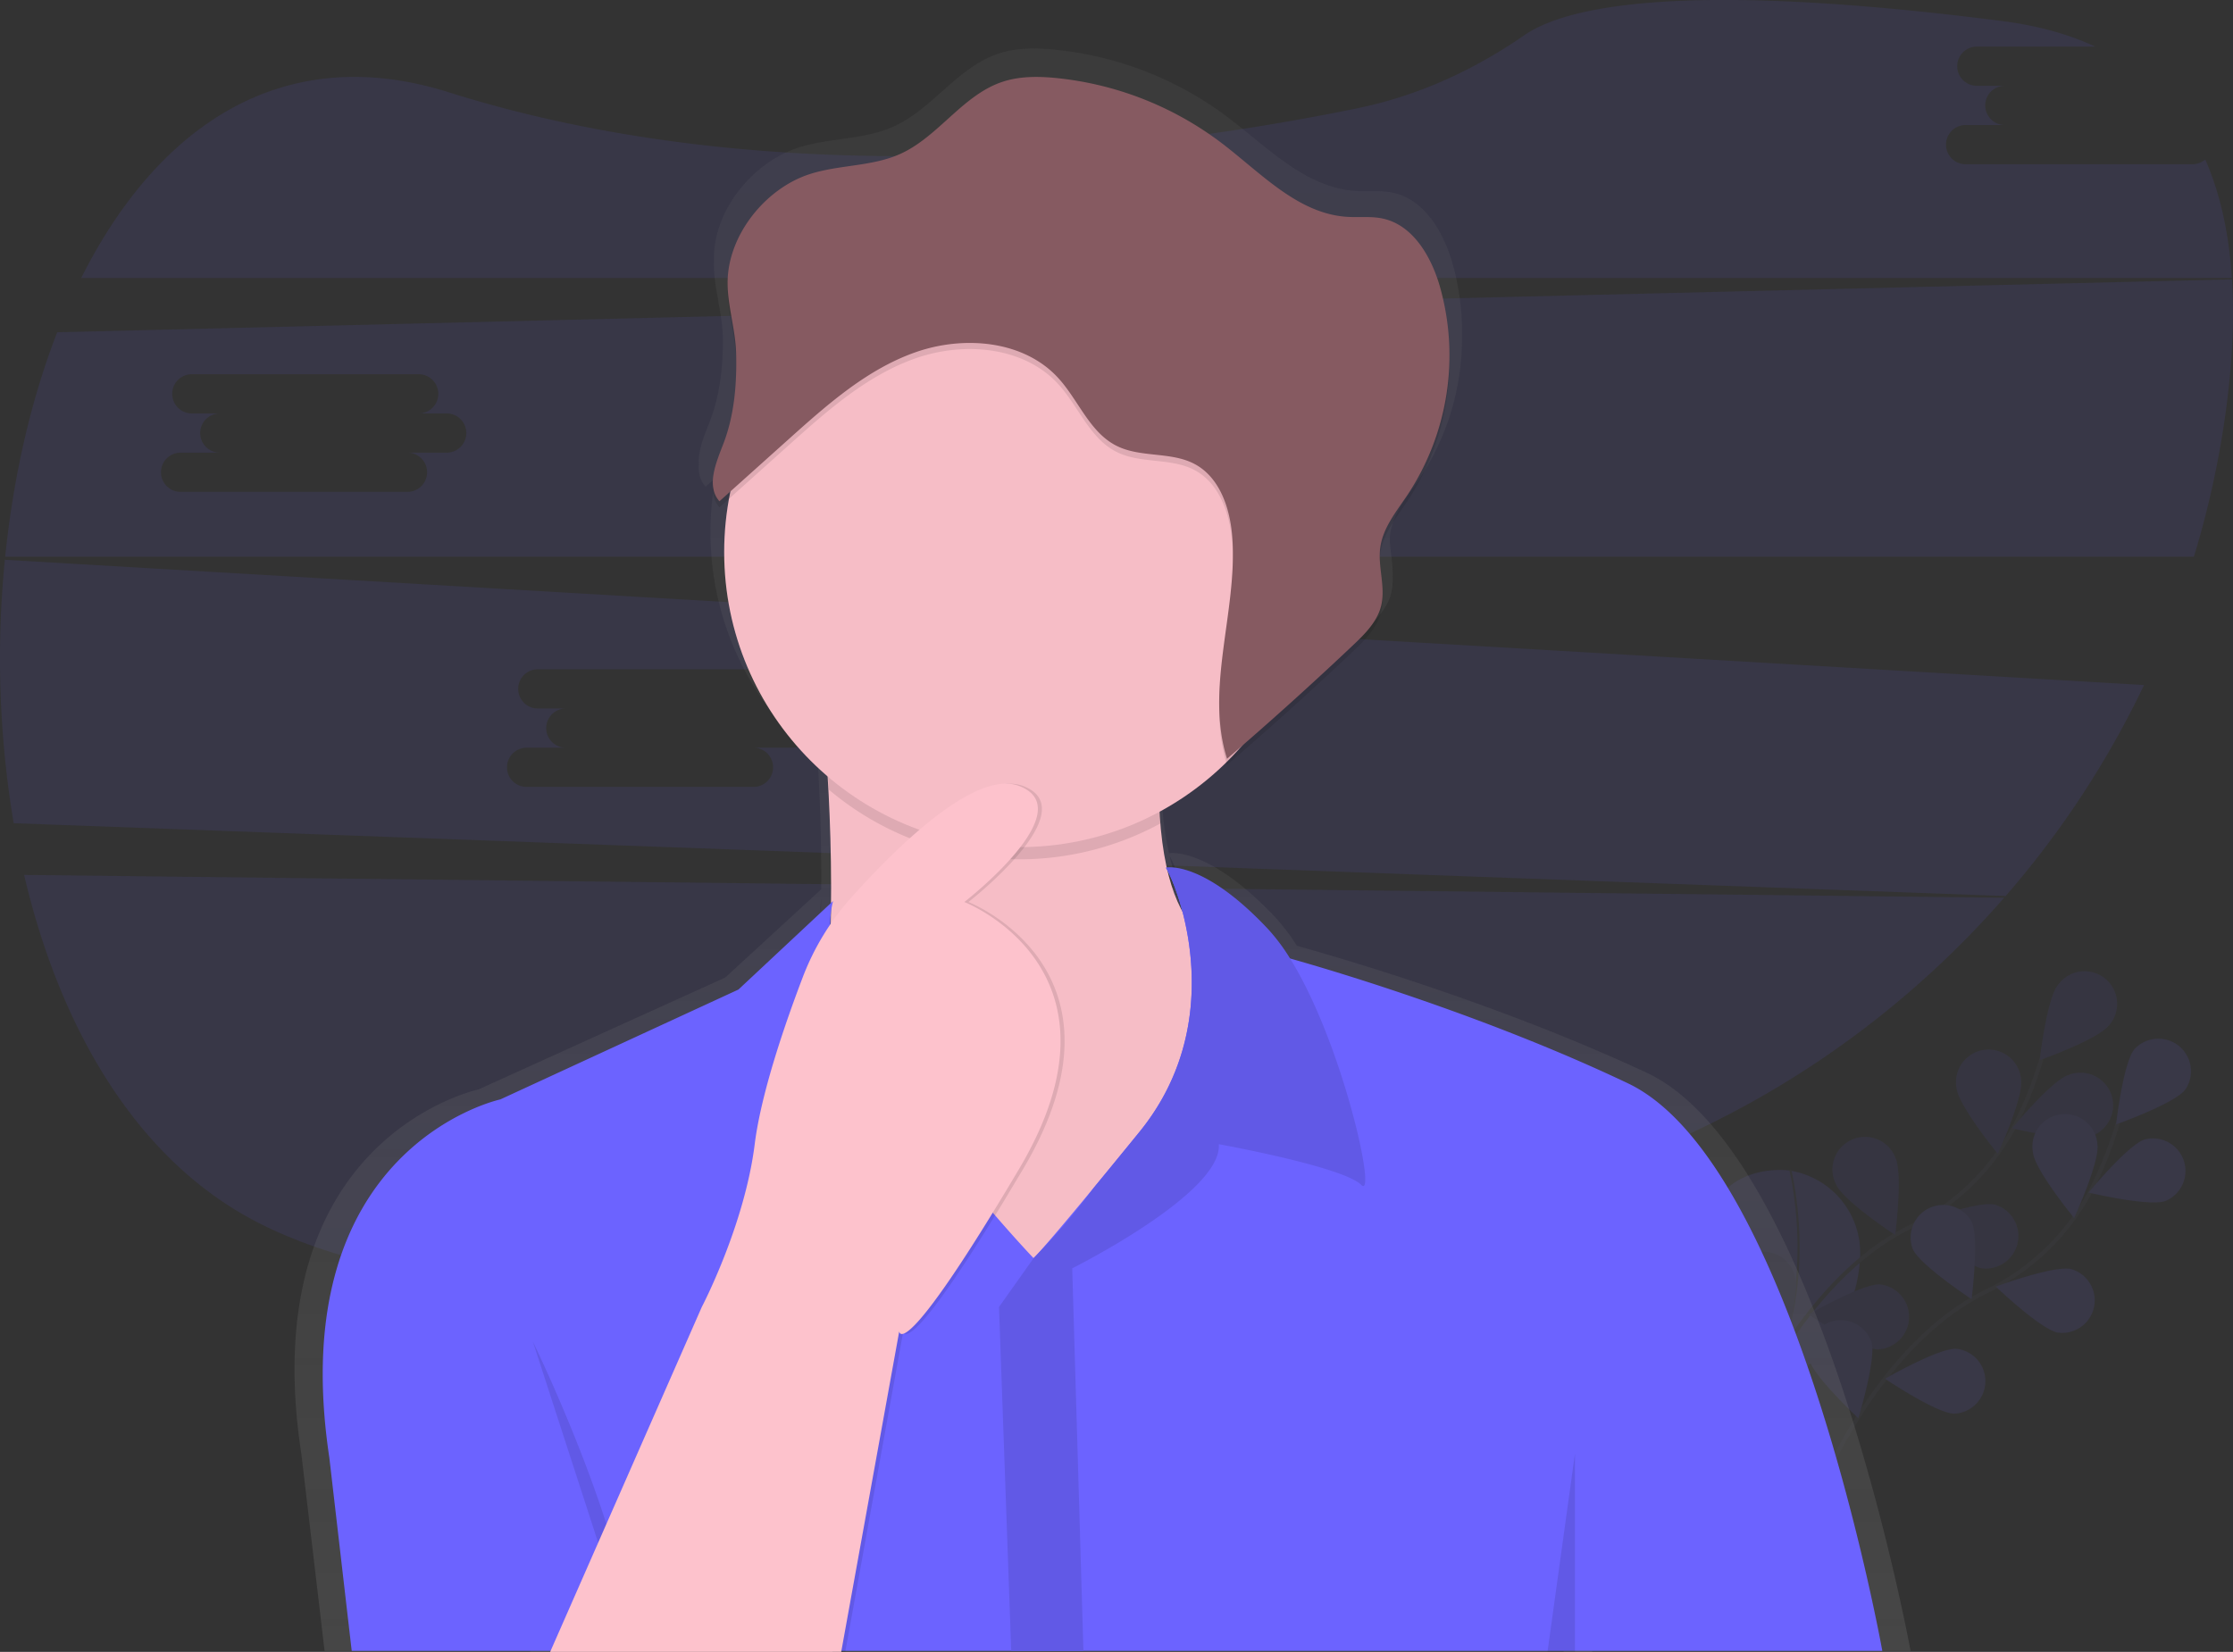 <svg data-name="Layer 1" xmlns="http://www.w3.org/2000/svg" width="1097.1" height="811.81"><rect width="100%" height="100%" fill="#333333" stroke="none"/><defs><linearGradient id="a" x1="593.13" y1="855.9" x2="593.13" y2="67.88" gradientUnits="userSpaceOnUse"><stop offset="0" stop-color="gray" stop-opacity=".25"/><stop offset=".54" stop-color="gray" stop-opacity=".12"/><stop offset="1" stop-color="gray" stop-opacity=".1"/></linearGradient></defs><g opacity=".1"><path d="M878.46 575.15s-78.32-10.17-19.91 116.59c0 0 53.23-22.81 55.35-74.26a40.94 40.94 0 0 0-34.33-42.17z" fill="#6c63ff"/><path d="M879.61 574.96s17.73 70.68-21 116.79" fill="none" stroke="#535461" stroke-miterlimit="10"/><path d="M857.55 698.28s28.2-69.5 80.86-95.28a113.65 113.65 0 0 0 51.61-50.1 191.13 191.13 0 0 0 12.93-32.47" fill="none" stroke="#535461" stroke-miterlimit="10" stroke-width="2"/><path d="M1036.04 504c-5.49 6.9-33.9 17-33.9 17s3.42-30 8.91-36.85a16 16 0 1 1 25 19.88zM1026.29 558.65c-8.36 2.81-37.68-4.18-37.68-4.18s19.15-23.28 27.51-26.09a16 16 0 1 1 10.17 30.27zM973.43 623.26c-8.63-1.79-30.42-22.63-30.42-22.63s28.28-10.43 36.92-8.64a16 16 0 0 1-6.5 31.26zM922.43 663.14c-8.81-.31-33.81-17.16-33.81-17.16s26.12-15.08 34.93-14.76a16 16 0 0 1-1.12 31.91zM961.31 534.9c1.13 8.75 20.22 32.07 20.22 32.07s12.57-27.4 11.45-36.15a16 16 0 1 0-31.67 4.08zM902.25 582.34c3.69 8 28.89 24.55 28.89 24.55s3.8-29.91.11-37.91a16 16 0 1 0-29 13.37zM851.17 636.28c2.28 8.52 24.33 29.08 24.33 29.08s8.8-28.83 6.51-37.35a16 16 0 1 0-30.84 8.27z" fill="#6c63ff"/><path d="M1036.04 504c-5.49 6.9-33.9 17-33.9 17s3.42-30 8.91-36.85a16 16 0 1 1 25 19.88zM1026.29 558.65c-8.36 2.81-37.68-4.18-37.68-4.18s19.15-23.28 27.51-26.09a16 16 0 1 1 10.17 30.27zM973.43 623.26c-8.63-1.79-30.42-22.63-30.42-22.63s28.28-10.43 36.92-8.64a16 16 0 0 1-6.5 31.26zM922.43 663.14c-8.81-.31-33.81-17.16-33.81-17.16s26.12-15.08 34.93-14.76a16 16 0 0 1-1.12 31.91zM961.31 534.9c1.13 8.75 20.22 32.07 20.22 32.07s12.57-27.4 11.45-36.15a16 16 0 1 0-31.67 4.08zM902.25 582.34c3.69 8 28.89 24.55 28.89 24.55s3.8-29.91.11-37.91a16 16 0 1 0-29 13.37zM851.17 636.28c2.28 8.52 24.33 29.08 24.33 29.08s8.8-28.83 6.51-37.35a16 16 0 1 0-30.84 8.27z" opacity=".25"/><path d="M895.11 729.9s28.2-69.5 80.86-95.28a113.65 113.65 0 0 0 51.58-50.11 191.13 191.13 0 0 0 12.93-32.47" fill="none" stroke="#535461" stroke-miterlimit="10" stroke-width="2"/><path d="M1073.55 535.6c-5.49 6.9-33.9 17-33.9 17s3.42-30 8.91-36.85a16 16 0 0 1 25 19.88zM1063.82 590.25c-8.36 2.81-37.68-4.18-37.68-4.18s19.15-23.28 27.51-26.09a16 16 0 0 1 10.17 30.27zM1010.96 654.9c-8.63-1.79-30.42-22.63-30.42-22.63s28.28-10.43 36.92-8.64a16 16 0 0 1-6.5 31.26zM959.95 694.73c-8.81-.31-33.81-17.16-33.81-17.16s26.12-15.06 34.93-14.75a16 16 0 0 1-1.12 31.91zM998.83 566.54c1.13 8.75 20.22 32.07 20.22 32.07s12.57-27.4 11.45-36.15a16 16 0 1 0-31.67 4.08zM939.78 613.9c3.69 8 28.89 24.55 28.89 24.55s3.8-29.91.11-37.91a16 16 0 0 0-29 13.37zM888.7 667.9c2.28 8.52 24.33 29.08 24.33 29.08s8.8-28.83 6.51-37.35a16 16 0 0 0-30.84 8.27z" fill="#6c63ff"/></g><path d="M11.85 429.97c17.36 74.2 54.11 138.34 112.19 169.43 120.7 64.61 392.91 31.29 596.07-7a465.21 465.21 0 0 0 264.53-151.2zM1077.2 80.71H965.73a9.635 9.635 0 1 1 0-19.27H985a9.635 9.635 0 0 1 0-19.27h-13.76a9.635 9.635 0 0 1 0-19.27h58.18c-12.91-6-28-10.27-45.38-12.51-158.64-20.38-215.28-6.9-235.26 7-24.65 17.1-52.15 29.68-81.54 35.74-97.89 20.17-280.94 44.47-446.85-7.8-82.46-26-143.75 17.92-180.48 91.28h1056.64c-1.38-21.32-5.51-41-13.09-58.24a9.58 9.58 0 0 1-6.26 2.34zM2.39 275.1a491.06 491.06 0 0 0 4.33 129.46l978.68 35.79a460 460 0 0 0 68-103.7zm387.08 92.35H370.2a9.635 9.635 0 0 1 0 19.27H258.73a9.635 9.635 0 1 1 0-19.27H278a9.635 9.635 0 0 1 0-19.27h-13.76a9.635 9.635 0 0 1 0-19.27h111.47a9.635 9.635 0 1 1 0 19.27h13.76a9.635 9.635 0 0 1 0 19.27zM1096.6 137.28l-1068.49 26C15.12 196.69 6.55 234.46 2.55 273.61h1075.33a456.46 456.46 0 0 0 15.53-70.33c3.2-23.01 4.48-45.27 3.19-66zm-877.13 85.17H200.2a9.635 9.635 0 0 1 0 19.27H88.73a9.635 9.635 0 1 1 0-19.27H108a9.635 9.635 0 0 1 0-19.27H94.24a9.635 9.635 0 0 1 0-19.27h111.47a9.635 9.635 0 1 1 0 19.27h13.76a9.635 9.635 0 0 1 0 19.27z" fill="#6c63ff" opacity=".1"/><path d="M990.13 855.4S945.57 611 860.6 571.34c-72-33.63-149.86-56.3-172-62.45A95.61 95.61 0 0 0 677.19 494c-30.26-31.59-48.44-31-51.38-30.61a153.83 153.83 0 0 1-3-19c-.09-1-.18-1.93-.26-2.92l.26-.13c-.18-1.89-.34-3.84-.48-5.85a150.6 150.6 0 0 0 33.79-24.61c.13.43.24.86.38 1.3q32.71-27.65 64.07-56.8c6-5.61 12.3-11.7 14.34-19.61a28.78 28.78 0 0 0 .75-8.32c.27-6-1.15-12.13-1.39-18.21 0-1 .11-1.93.24-2.88 1.4-9.95 8.32-18.12 14-26.47a124.82 124.82 0 0 0 21.23-71.46 121 121 0 0 0-5-36c-4.43-14.82-13.65-30.39-29-33.63-5.94-1.25-12.11-.47-18.17-.86-25.09-1.6-43.87-22-63.88-36.95a168.61 168.61 0 0 0-83.58-32.44c-9.45-1-19.21-1.07-28.2 1.93-20.19 6.72-32.45 27.47-51.9 36-14.38 6.34-31 5.31-46 10.07-22.33 7.1-41.28 30-41.78 53.53v3.05c-.25 11.89 4 24 4.34 36.17q0 1.65.05 3.31c-.11 13.14-1.68 26.32-6.47 38.67-2.58 6.65-5.9 14.35-5.36 21-.3 4.07.49 7.89 3.32 11l4.83-4.26a146 146 0 0 0-2.43 26.58c0 44.94 20.44 85.18 52.68 112.26q.28 4.49.54 9.62c.76 14.82 1.36 33.41 1.19 53.67l-47.16 43.35-121.24 55s-110.88 23.42-87 179.19l11.4 96.72h101.23l-.23.51h150.25l.09-.51h357.48l-.07.51h14v-.51zM626.7 465.87a103.92 103.92 0 0 1 7.2 19.8 81.11 81.11 0 0 1-7.77-20.88l.15.27zm-171.82 20q0 2.86-.1 5.77l-.24.34a49 49 0 0 1 .34-6.16z" transform="translate(-51.45 -44.1)" fill="url(#a)"/><path d="M614.8 466.3l-20 191-107 34s-139-26-103-101c25.61-53.35 24.9-148.69 22.36-199.29-1-20.54-2.36-33.71-2.36-33.71s182-159 167-16c-2.9 27.69-3.07 49.34-1.46 66.26 6.75 70.44 44.46 58.74 44.46 58.74z" fill="#fdc2cc"/><path d="M614.8 466.3l-20 191-107 34s-139-26-103-101c25.61-53.35 24.9-148.69 22.36-199.29-1-20.54-2.36-33.71-2.36-33.71s182-159 167-16c-2.9 27.69-3.07 49.34-1.46 66.26 6.75 70.44 44.46 58.74 44.46 58.74z" opacity=".03"/><path d="M571.8 338.3c-2.9 27.69-3.07 49.34-1.46 66.26a145.07 145.07 0 0 1-163.18-16.55c-1-20.54-2.36-33.71-2.36-33.71s182-159 167-16z" opacity=".1"/><circle cx="500.8" cy="271.31" r="145" fill="#fdc2cc"/><circle cx="500.8" cy="271.31" r="145" opacity=".03"/><path d="M924.8 811.3h-752l-11-95c-23-153 84-176 84-176l117-54 46.5-43.5c-15 57 98.5 175.5 98.5 175.5a26.88 26.88 0 0 0 2.07-2.15c3.06-3.34 10.37-11.7 27.49-32.44 6.12-7.43 13.51-16.44 22.41-27.38 42.8-52.6 20.84-114.75 14.28-127.6l-.41-.8c-.25-.46-.44-.83-.59-1.09a1.63 1.63 0 0 0-.15-.27 1.59 1.59 0 0 1-.11-.2l55 43s2.11.56 6 1.66c21.4 6 96.58 28.31 166 61.34C881.8 571.3 924.8 811.3 924.8 811.3z" fill="#6c63ff"/><path d="M668.8 582.3c-9-9-70-20-70-20 2 24-72 61-72 61l5.5 188h-35.48l-6-169 17-24 2.07-2.15a330 330 0 0 0 27.49-32.44c6.12-7.43 13.51-16.44 22.41-27.38 42.8-52.6 20.84-114.75 14.28-127.6l-.41-.8c-.24-.47-.43-.83-.59-1.09a1.63 1.63 0 0 0-.15-.27 1.59 1.59 0 0 1-.11-.2s18-4 50 30a93.75 93.75 0 0 1 11 14.66c26 41.72 42.92 119.2 34.99 111.27z" fill="#6c63ff"/><path d="M668.8 582.3c-9-9-70-20-70-20 2 24-72 61-72 61l5.5 188h-35.48l-6-169 17-24 2.07-2.15a330 330 0 0 0 27.49-32.44c6.12-7.43 13.51-16.44 22.41-27.38 42.8-52.6 20.84-114.75 14.28-127.6l-.41-.8c-.24-.47-.43-.83-.59-1.09a1.63 1.63 0 0 0-.15-.27 1.59 1.59 0 0 1-.11-.2s18-4 50 30a93.75 93.75 0 0 1 11 14.66c26 41.72 42.92 119.2 34.99 111.27zM261.8 659.3s47 96 49.5 152.5M773.8 714.31l-13.5 97.5h13.5v-97.5z" opacity=".1"/><path d="M272.3 811.8l74.5-169.5s21-40 26-80 32-103 32-103 67-85 98-73-27 57-27 57 85 33 27 131-59 80-59 80l-28.5 157.5z" opacity=".1"/><path d="M270.3 811.8l74.5-169.5s21-40 26-80c3.18-25.43 15.25-60.16 23.62-82.09a125.86 125.86 0 0 1 23.72-39c21.66-24.24 61-63.33 82.66-54.93 31 12-27 57-27 57s85 33 27 131-59 80-59 80l-28.5 157.5z" fill="#fdc2cc"/><circle cx="545.3" cy="189.81" r="3" fill="#fff" opacity=".15"/><circle cx="531.3" cy="195.81" r="3" fill="#fff" opacity=".15"/><path d="M397.79 88.58c14.47-4.68 30.53-3.67 44.41-9.89 18.77-8.42 30.6-28.8 50.08-35.4 8.68-2.94 18.1-2.83 27.21-1.89a161.07 161.07 0 0 1 80.66 31.87c19.31 14.69 37.43 34.72 61.64 36.29 5.85.38 11.8-.39 17.53.84 14.84 3.18 23.73 18.47 28 33A124.26 124.26 0 0 1 691.66 246c-5.48 8.2-12.16 16.23-13.51 26-1.32 9.58 2.76 19.51.38 28.89-2 7.77-8 13.75-13.84 19.26q-30.25 28.61-61.83 55.75c-10.94-34.76 5.11-72.19 2.61-108.54-1-14.16-6-29.62-18.49-36.3-11.69-6.24-26.63-3-38.46-9-13.2-6.65-18.62-22.4-28.6-33.3-17-18.6-46.51-21-70.28-12.6s-43.2 25.68-62 42.53l-34.17 30.65c-6.67-7.52-1.61-19.06 2-28.46 5.38-14.09 6.56-29.28 6.2-44.24-.29-12-4.43-23.85-4.19-35.53.48-23.04 18.76-45.56 40.31-52.53z" opacity=".1"/><path d="M397.79 85.58c14.47-4.68 30.53-3.67 44.41-9.89 18.77-8.42 30.6-28.8 50.08-35.4 8.68-2.94 18.1-2.83 27.21-1.89a161.07 161.07 0 0 1 80.66 31.87c19.31 14.69 37.43 34.72 61.64 36.29 5.85.38 11.8-.39 17.53.84 14.84 3.18 23.73 18.47 28 33A124.26 124.26 0 0 1 691.66 243c-5.48 8.2-12.16 16.23-13.51 26-1.32 9.58 2.76 19.51.38 28.89-2 7.77-8 13.75-13.84 19.26q-30.25 28.61-61.83 55.75c-10.94-34.76 5.11-72.19 2.61-108.54-1-14.16-6-29.62-18.49-36.3-11.69-6.24-26.63-3-38.46-9-13.2-6.65-18.62-22.4-28.6-33.3-17-18.6-46.51-21-70.28-12.6s-43.2 25.68-62 42.53l-34.17 30.65c-6.67-7.52-1.61-19.06 2-28.46 5.38-14.09 6.56-29.28 6.2-44.24-.29-12-4.43-23.85-4.19-35.53.48-23.04 18.76-45.56 40.31-52.53z" fill="#865a61"/></svg>